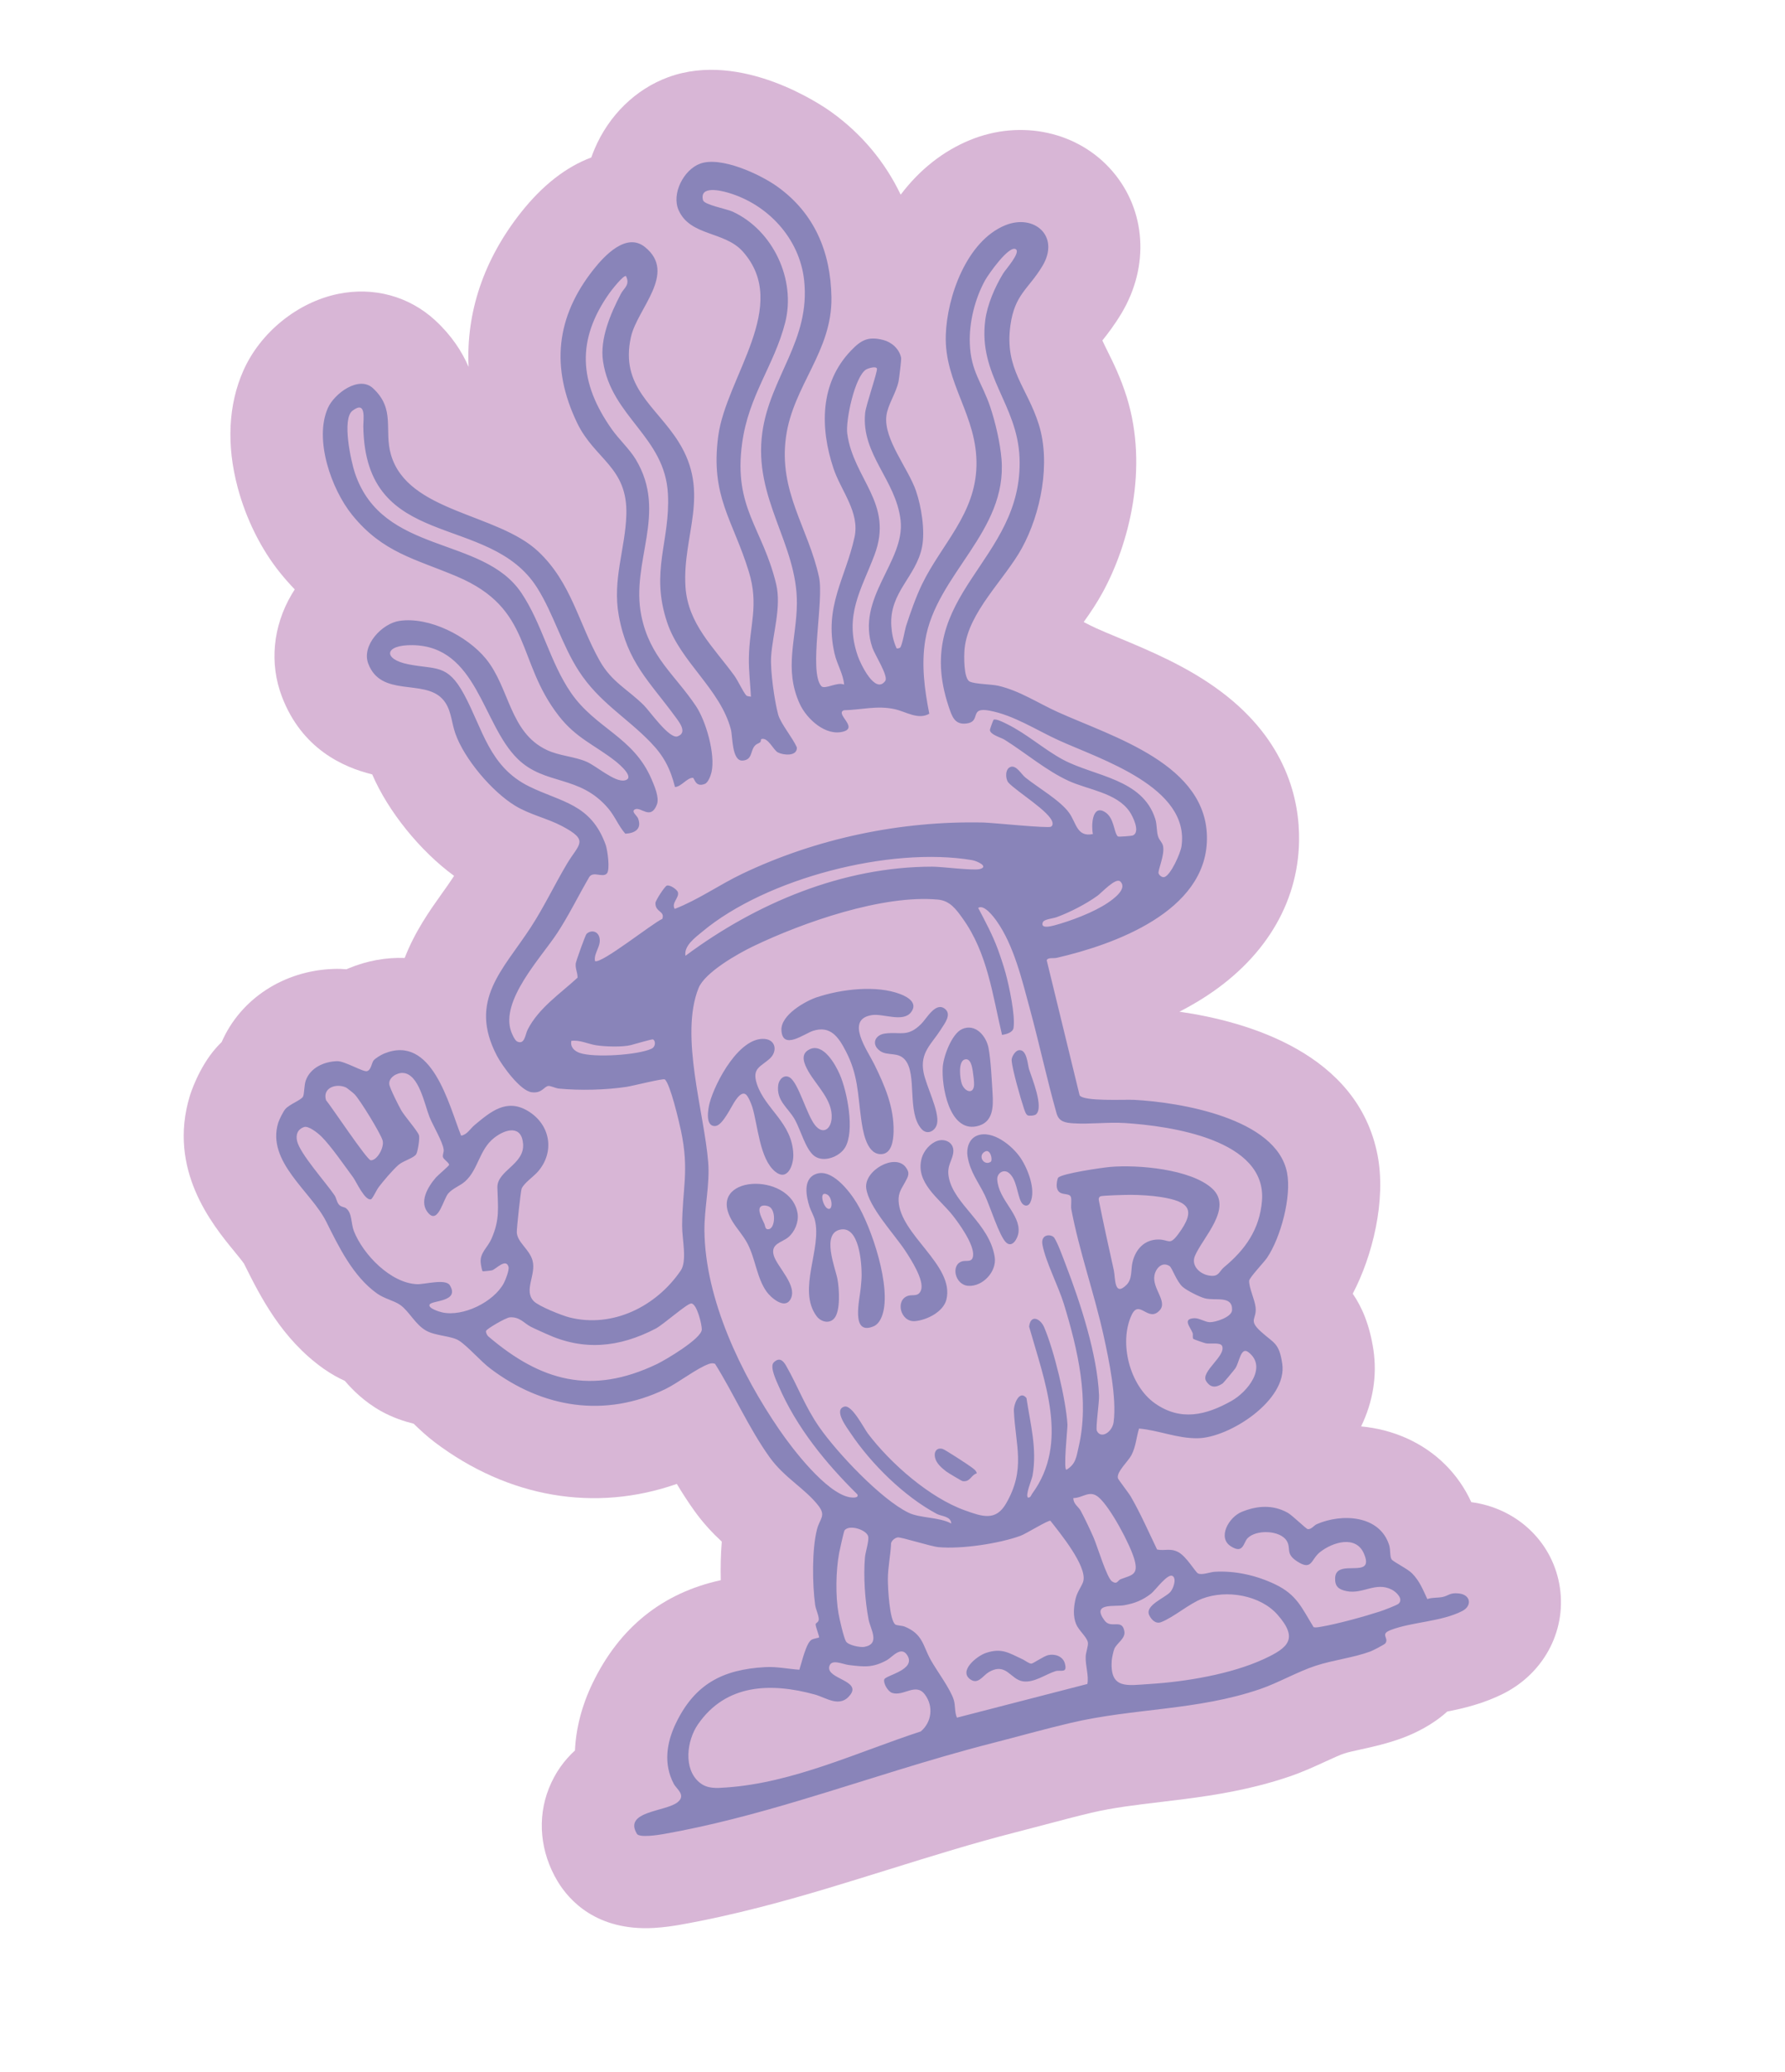 <svg width="312" height="362" viewBox="0 0 312 362" fill="none" xmlns="http://www.w3.org/2000/svg">
<path d="M257.156 262.45C254.91 257.547 251.037 253.668 246.013 251.373C243.494 250.224 240.742 249.509 237.91 249.238C239.979 244.965 240.737 240.368 240.059 235.853C239.401 231.526 238.084 228.434 236.445 226.049C239.877 219.528 242.327 209.763 240.778 201.816C237.316 184.04 218.079 178.494 206.154 176.776C207.515 176.076 208.815 175.337 210.055 174.565C220.847 167.822 226.887 158.023 227.063 146.964C227.176 139.813 224.912 129.469 213.44 120.861C207.574 116.451 200.847 113.656 195.439 111.408C194.01 110.813 192.663 110.254 191.543 109.746C190.939 109.471 190.205 109.093 189.415 108.691C190.559 107.1 191.718 105.378 192.74 103.502C197.313 95.145 200.813 81.797 196.94 69.376C195.88 65.979 194.542 63.29 193.565 61.323C193.277 60.737 192.909 60.006 192.684 59.49C193.555 58.4 194.778 56.829 196.025 54.746C200.947 46.513 200.325 36.77 194.444 29.923C188.494 22.998 178.497 20.805 169.558 24.465C164.847 26.396 160.74 29.642 157.43 34.015C154.681 28.269 150.573 23.342 145.244 19.529C143.686 18.411 129.645 8.778 116.795 13.489C111.092 15.582 106.397 20.171 103.904 26.086C103.701 26.562 103.521 27.034 103.354 27.516C98.947 29.165 94.841 32.36 91.099 37.075C84.543 45.336 81.453 54.591 81.904 64.115C80.761 61.449 78.949 58.638 76.091 55.995C71.51 51.758 65.302 50.073 59.065 51.363C51.989 52.827 45.487 58.094 42.531 64.775C39.903 70.704 39.561 77.767 41.544 85.18C43.011 90.694 45.65 95.987 48.963 100.09C49.81 101.136 50.663 102.102 51.521 102.987C51.326 103.279 51.144 103.582 50.96 103.891C47.691 109.458 47.074 115.952 49.274 121.719C52.75 130.829 59.931 134.052 65.058 135.31C67.848 141.799 73.44 148.702 79.369 153.042C79.328 153.109 79.281 153.175 79.24 153.242C78.629 154.183 77.923 155.166 77.176 156.217C75.214 158.973 72.536 162.726 70.735 167.389C67.472 167.269 64.137 167.868 60.925 169.203C60.814 169.251 60.687 169.304 60.552 169.363C59.861 169.302 59.15 169.274 58.401 169.3C49.603 169.567 42.036 174.536 38.747 182.076C38.423 182.392 38.095 182.729 37.778 183.091C34.694 186.571 33.239 191.283 33.187 191.466C29.244 204.367 37.123 213.974 40.905 218.59C41.483 219.297 42.344 220.345 42.652 220.808L42.78 221.065C45.487 226.486 49.194 233.908 56.514 239.124C57.868 240.09 59.186 240.784 60.276 241.287C61.609 242.84 63.658 244.923 66.618 246.579C68.68 247.727 70.685 248.364 72.301 248.768C73.339 249.771 74.579 250.94 75.984 252.003C88.865 261.734 104.034 264.277 118.301 259.289C119.241 260.852 120.246 262.417 121.345 263.954C122.935 266.183 124.618 267.941 126.161 269.373C125.969 271.68 125.93 273.998 125.983 276.109C115.772 278.344 108.266 284.384 103.571 294.123C101.698 298.007 100.675 301.971 100.496 305.866C98.693 307.512 97.058 309.664 95.931 312.505C93.859 317.736 94.421 323.648 97.458 328.718C99.429 332.005 104.242 337.439 114.291 336.874C116.085 336.776 117.774 336.505 118.616 336.363C128.432 334.646 137.695 332.027 144.666 329.942C148.242 328.866 151.823 327.754 155.289 326.675C162.919 324.299 170.146 322.048 177.489 320.171C179.213 319.73 180.939 319.274 182.666 318.818C185.472 318.074 188.124 317.371 190.755 316.746C194.536 315.858 198.606 315.372 202.923 314.86C208.226 314.228 214.085 313.532 220.213 311.951C221.93 311.509 223.673 310.997 225.431 310.398C227.775 309.593 229.856 308.635 231.69 307.791C232.926 307.225 234.195 306.636 234.981 306.381C235.612 306.174 236.745 305.924 237.846 305.683C239.911 305.231 242.489 304.663 245.151 303.674C247.075 302.956 250.284 301.51 252.962 299.063C255.819 298.504 259.355 297.672 262.886 295.874C270.113 292.177 273.994 284.49 272.54 276.728C271.12 269.164 264.965 263.497 257.131 262.468L257.156 262.45Z" fill="#D8B6D6"/>
<path d="M147.542 119.639C147.396 117.734 146.297 116.109 145.857 114.149C143.999 105.93 147.786 101.074 149.362 93.859C150.316 89.507 146.996 85.764 145.692 81.87C143.332 74.823 143.259 67.007 148.713 61.295C150.51 59.412 151.733 58.741 154.355 59.398C155.842 59.774 157.178 60.943 157.505 62.509C157.568 62.8 157.161 66.149 157.06 66.634C156.622 68.731 155.153 70.726 154.928 72.689C154.452 76.779 158.742 81.81 160.107 85.78C161.047 88.515 161.728 92.743 161.161 95.586C160.116 100.808 155.433 103.474 155.794 109.346C155.872 110.679 156.132 111.975 156.672 113.185C156.704 113.441 157.223 113.245 157.316 113.172C157.679 112.892 158.154 110.07 158.366 109.404C159.113 107.092 160.116 104.246 161.171 102.072C164.59 95.047 170.508 89.832 170.677 81.346C170.853 72.589 165.035 67.029 165.315 58.539C165.534 51.818 168.976 42.126 175.687 39.371C180.761 37.293 185.329 41.255 182.214 46.464C179.78 50.529 177.369 51.382 176.61 56.843C175.551 64.504 179.537 67.648 181.575 74.178C183.673 80.886 181.951 89.671 178.628 95.753C175.621 101.252 169.242 106.938 168.601 113.348C168.485 114.509 168.411 118.576 169.499 119.093C170.499 119.566 173.226 119.532 174.498 119.828C178.236 120.69 181.504 122.898 184.94 124.44C194.605 128.799 211.179 133.578 210.961 146.703C210.756 159.299 194.763 165.053 184.686 167.369C184.142 167.494 183.134 167.255 182.957 167.795L188.702 191.38C189.381 192.501 196.609 192.095 198.255 192.18C206.233 192.597 223.11 195.382 224.962 204.906C225.777 209.089 223.854 216.255 221.464 219.782C220.967 220.52 218.358 223.266 218.339 223.786C218.287 224.965 219.31 227.058 219.464 228.418C219.702 230.53 218.127 230.597 220.354 232.635C222.657 234.745 223.566 234.554 224.123 238.275C225.089 244.644 214.859 251.243 209.339 251.308C205.74 251.355 202.581 249.924 199.092 249.612C198.605 251.193 198.547 252.769 197.756 254.27C197.186 255.365 195.118 257.189 195.402 258.297C195.465 258.544 197.272 260.845 197.663 261.522C199.376 264.494 200.761 267.663 202.248 270.754C203.679 271.024 204.53 270.462 205.951 271.203C207.371 271.944 208.942 274.701 209.399 274.924C210.088 275.272 211.495 274.691 212.285 274.642C215.905 274.422 219.638 275.275 222.9 276.841C226.663 278.643 227.522 280.922 229.607 284.324C230.027 284.415 230.433 284.326 230.85 284.254C233.771 283.757 238.35 282.498 241.208 281.571C241.8 281.38 244.173 280.484 244.469 280.207C245.35 279.377 244.032 278.144 243.255 277.752C240.448 276.334 238.226 278.605 235.364 278.02C233.98 277.735 233.298 277.21 233.369 275.695C233.543 272.146 240.427 276.147 238.397 271.456C236.996 268.202 232.927 269.456 230.715 271.212C229.105 272.491 229.355 274.531 226.727 272.825C224.593 271.444 225.746 270.57 224.891 269.213C223.719 267.355 219.571 267.238 218.075 268.764C217.297 269.559 217.36 271.613 215.123 270.178C212.767 268.665 214.772 265.104 217.024 264.181C219.743 263.069 222.45 262.884 225.057 264.313C225.896 264.774 228.299 267.173 228.599 267.193C229.24 267.238 229.633 266.55 230.188 266.309C234.507 264.432 241.154 264.691 242.817 270.001C243.069 270.802 242.903 271.911 243.227 272.458C243.476 272.875 246.012 274.1 246.809 274.909C248.138 276.255 248.7 277.741 249.482 279.41C250.343 279.101 251.268 279.223 252.114 279.051C253.235 278.828 253.358 278.258 254.975 278.426C257.101 278.641 257.333 280.604 255.587 281.499C251.886 283.388 246.903 283.371 243.114 284.803C241.086 285.571 242.868 286.172 242.14 287.152C241.989 287.356 239.951 288.41 239.559 288.553C236.598 289.656 233.03 290.054 229.983 291.054C226.757 292.113 223.471 294.033 220.252 295.138C209.206 298.919 198.207 298.436 187.1 301.056C182.56 302.122 178.043 303.405 173.548 304.553C162.236 307.434 151.236 311.163 140.085 314.499C132.152 316.877 124.083 319.049 115.89 320.485C114.988 320.64 111.757 321.138 111.326 320.433C108.926 316.434 116.388 316.583 118.447 314.898C119.963 313.655 118.257 312.631 117.751 311.664C115.953 308.22 116.5 304.51 118.13 301.125C121.4 294.333 126.216 291.712 133.732 291.301C135.816 291.184 137.722 291.621 139.72 291.755C140.12 290.574 140.895 287.049 141.868 286.507C142.193 286.324 143.125 286.174 143.163 286.121C143.252 285.981 142.568 284.298 142.563 283.832C142.558 283.544 143.155 283.501 143.113 282.86C143.065 282.114 142.581 281.194 142.475 280.395C141.987 276.789 141.904 270.704 142.806 267.215C143.287 265.353 144.421 264.867 143.057 263.103C140.718 260.08 137.09 258.226 134.497 254.593C130.918 249.59 128.256 243.535 124.987 238.309C124.643 238.157 124.29 238.195 123.938 238.315C121.771 239.075 118.525 241.658 116.221 242.757C105.714 247.799 94.831 246.022 85.731 239.151C83.99 237.841 81.831 235.298 80.252 234.265C78.94 233.402 76.166 233.45 74.498 232.514C72.571 231.44 71.545 229.14 69.945 228.009C68.88 227.259 67.206 226.942 65.898 226.012C61.709 223.027 59.225 217.871 57.012 213.445C54.383 208.183 46.541 203.001 48.627 196.186C48.787 195.659 49.512 194.198 49.875 193.785C50.642 192.922 52.605 192.239 52.955 191.633C53.214 191.173 53.134 189.677 53.448 188.792C54.257 186.549 56.642 185.492 58.918 185.421C60.259 185.382 63.484 187.362 64.158 187.162C64.893 186.95 64.947 185.72 65.305 185.284C65.626 184.901 66.63 184.305 67.113 184.104C75.506 180.627 78.409 192.934 80.594 198.432C81.644 198.279 82.168 197.236 82.953 196.583C85.736 194.263 88.52 191.892 92.239 194.1C96.225 196.47 97.038 201.294 93.987 204.758C93.218 205.628 91.577 206.732 91.177 207.692C91.01 208.085 90.299 214.741 90.332 215.352C90.441 217.125 92.59 218.324 93.093 220.302C93.73 222.774 91.485 225.499 93.298 227.359C94.17 228.253 98.235 229.869 99.56 230.203C107.1 232.084 114.696 228.293 118.981 222.014C120.137 220.314 119.221 216.528 119.229 214.22C119.252 207.71 120.511 204.604 119.031 197.59C118.683 195.969 117.159 189.406 116.205 188.608C115.946 188.389 110.515 189.759 109.548 189.904C105.858 190.46 101.378 190.569 97.668 190.207C97.081 190.148 96.211 189.689 95.817 189.757C95.05 189.89 94.713 191.096 92.903 190.845C90.905 190.57 87.754 186.198 86.85 184.464C81.793 174.779 87.922 169.494 92.777 162.032C95.1 158.465 96.929 154.581 99.103 150.93C101.197 147.414 103.08 146.903 98.204 144.329C95.617 142.97 92.626 142.356 90.05 140.792C86.016 138.348 81.116 132.583 79.569 128.104C78.856 126.054 78.887 123.743 77.279 122.072C73.975 118.64 66.617 121.872 64.372 115.973C63.148 112.764 66.776 108.93 69.836 108.485C75.048 107.728 81.689 111.144 84.935 115.111C89.092 120.187 89.052 127.977 95.586 131.051C97.791 132.09 100.388 132.174 102.524 133.098C104.259 133.854 107.477 136.732 109.182 136.362C111.093 135.951 108.295 133.569 107.59 133.011C104.009 130.191 100.725 129.028 97.655 125.067C90.135 115.385 93.178 106.366 79.843 100.721C72.594 97.649 66.889 96.585 61.54 89.957C57.926 85.487 54.865 76.814 57.308 71.296C58.429 68.764 62.735 65.565 65.19 67.832C69.182 71.523 67.072 75.14 68.341 79.471C71.296 89.559 86.963 89.638 94.1 96.38C99.876 101.838 101.102 108.832 104.804 115.427C106.918 119.195 109.692 120.408 112.529 123.224C113.601 124.292 116.999 129.184 118.433 128.666C120.227 128.022 118.704 126.15 118.028 125.229C113.512 119.055 109.652 115.776 108.159 107.573C107.013 101.27 109.3 95.889 109.479 89.958C109.732 81.59 103.965 80.323 100.877 73.896C96.213 64.201 97.185 55.36 103.751 47.078C105.675 44.648 109.492 40.557 112.731 43.166C118.409 47.738 111.391 53.902 110.284 58.878C108.332 67.625 114.656 70.945 118.581 77.17C124.295 86.218 119.23 93.476 119.815 102.541C120.236 108.999 124.756 113.115 128.328 118.021C129.009 118.959 129.808 120.749 130.411 121.482C130.583 121.694 130.985 121.671 131.255 121.73C131.145 119.47 130.859 117.203 130.898 114.93C130.988 109.323 132.695 105.781 130.885 99.879C128.102 90.815 124.147 86.761 125.533 76.24C126.901 65.877 138.28 53.417 129.826 43.944C126.633 40.368 120.663 41.297 118.62 36.736C117.333 33.863 119.495 29.657 122.367 28.599C126.008 27.261 132.849 30.444 135.88 32.613C142.377 37.266 145.206 44.065 145.325 51.963C145.471 61.407 138.636 67.358 137.386 76.323C136.046 85.931 141.308 92.278 143.156 100.835C144.049 104.986 141.339 117.247 143.537 119.87C144.136 120.58 146.337 119.073 147.545 119.625L147.542 119.639ZM162.48 124.682C160.525 125.86 158.38 124.359 156.402 123.918C153.328 123.232 150.616 124.029 147.507 124.104C145.903 124.712 150.036 127.084 147.43 127.824C144.336 128.705 141.004 125.624 139.8 123.015C136.968 116.872 139.236 111.607 139.288 105.463C139.375 94.95 131.641 87.166 133.247 75.567C134.584 65.885 141.704 59.457 140.551 48.948C139.754 41.677 134.236 35.723 127.312 33.685C126.017 33.304 122.231 32.369 122.876 34.968C123.087 35.799 126.974 36.477 128.077 36.99C135.127 40.251 139.17 48.87 137.233 56.396C135.295 63.928 130.86 69.047 129.716 77.454C128.178 88.77 133.296 92.202 135.663 102.053C136.624 106.061 135.057 110.688 134.783 114.716C134.62 117.16 135.364 122.453 136.013 124.846C136.445 126.443 138.588 128.947 139.288 130.625C139.329 132.225 136.911 131.949 135.97 131.478C135.18 131.076 134.233 128.745 133.069 129.145C132.951 129.185 133.063 129.543 132.85 129.714C132.577 129.943 132.273 129.908 131.889 130.362C131.146 131.251 131.518 132.772 129.808 132.899C127.912 133.039 128.06 128.652 127.767 127.512C125.93 120.426 118.957 115.702 116.63 108.815C113.593 99.814 117.17 94.622 116.748 86.32C116.24 76.286 106.86 72.888 105.402 63.119C104.817 59.203 106.738 54.758 108.509 51.366C109.087 50.265 110.163 49.814 109.424 48.248C108.994 47.986 106.845 50.762 106.51 51.231C100.745 59.393 101.17 66.817 106.924 74.986C108.199 76.795 110.017 78.442 111.121 80.267C116.789 89.684 110.164 98.096 112.106 107.612C113.581 114.839 117.949 117.854 121.637 123.361C123.411 126.004 125.066 131.815 124.369 134.91C124.234 135.507 123.792 136.726 123.214 136.964C121.492 137.664 121.416 135.918 121.093 135.909C120.094 135.886 119.082 137.477 117.983 137.519C117.151 134.262 116.022 132.094 113.713 129.703C109.447 125.296 104.722 122.709 101.191 117.279C98.22 112.707 96.757 107.26 93.898 102.721C85.534 89.405 63.842 96.544 63.503 74.55C63.482 73.367 64.105 69.868 61.612 71.763C59.709 73.215 61.376 80.709 62.048 82.693C66.886 97.012 84.34 93.555 91.106 103.563C94.741 108.945 96.098 115.673 99.8 121.05C104.123 127.325 110.696 128.716 113.879 136.14C114.396 137.353 115.277 139.371 114.823 140.566C113.732 143.412 112.007 140.873 110.973 141.427C110.27 141.799 111.34 142.52 111.522 142.985C112.234 144.812 111.024 145.589 109.298 145.676C108.08 144.282 107.523 142.679 106.286 141.222C101.266 135.335 95.276 137.285 90.48 132.6C84.247 126.507 83.415 112.901 72.115 112.73C67.083 112.654 66.918 115.201 71.391 116.079C76.251 117.028 78.194 115.973 81.076 121.268C84.367 127.308 85.48 133.952 92.455 137.4C98.085 140.186 103.27 140.405 105.863 147.608C106.183 148.494 106.68 151.998 106.067 152.636C105.312 153.42 103.717 152.171 103.005 153.235C101.114 156.459 99.429 159.954 97.37 163.078C94.575 167.327 87.431 174.807 89.335 180.222C89.49 180.668 89.986 181.789 90.382 181.98C91.73 182.627 91.801 180.743 92.234 179.899C94.164 176.12 97.893 173.653 100.95 170.832C100.971 169.936 100.537 169.297 100.633 168.346C100.67 167.983 102.315 163.376 102.515 163.187C103.275 162.463 104.408 162.663 104.735 163.683C105.235 165.232 103.733 166.477 103.998 167.929C105.053 168.515 114.072 161.29 115.762 160.563C116.278 159.164 114.498 159.405 114.566 157.771C114.586 157.331 116.161 154.911 116.541 154.752C117.04 154.545 118.339 155.392 118.491 155.911C118.763 156.863 117.294 157.774 117.935 158.815C122.069 157.211 125.702 154.61 129.703 152.696C142.733 146.473 157.461 143.404 171.865 143.72C173.503 143.759 183.207 144.768 183.708 144.451C183.971 144.288 184.019 144.037 183.97 143.749C183.642 141.873 177.607 138.276 176.213 136.692C175.71 135.982 175.683 134.34 176.63 134.008C177.647 133.65 178.503 135.273 179.213 135.846C181.396 137.612 185.282 139.825 186.864 142.016C188.146 143.789 188.213 146.315 191.029 145.735C190.735 144.374 190.85 140.594 193.031 141.828C194.814 142.834 194.628 145.416 195.386 146.152C195.494 146.258 197.818 146.069 198.034 145.972C199.359 145.354 198.01 142.641 197.431 141.801C195.165 138.517 190.19 138 186.799 136.451C182.881 134.66 179.239 131.535 175.585 129.249C174.97 128.861 173.001 128.362 173.029 127.511C173.034 127.394 173.598 125.789 173.685 125.752C174.145 125.554 175.463 126.249 175.961 126.492C179.479 128.21 182.514 130.985 185.846 132.761C191.288 135.656 199.675 136.052 201.917 143.057C202.263 144.147 202.127 145.157 202.402 146.095C202.62 146.838 203.145 147.146 203.291 147.833C203.618 149.399 202.335 152.103 202.51 152.611C202.636 152.971 203.158 153.389 203.558 153.24C204.681 152.826 206.339 149.083 206.514 147.873C208.015 137.554 192.407 132.689 185.107 129.38C181.234 127.626 177.208 124.955 172.933 124.169C169.261 123.488 171.621 126.108 168.9 126.424C166.84 126.663 166.387 125.143 165.821 123.465C159.186 103.703 178.937 98.194 178.203 79.971C177.828 70.615 170.969 65.6 172.212 55.955C172.565 53.209 173.917 50.118 175.347 47.777C175.76 47.099 178.471 44.09 177.543 43.54C176.341 42.819 172.731 47.991 172.198 48.952C170.412 52.164 169.377 56.333 169.514 60.014C169.696 64.95 171.646 66.832 173.086 71.109C173.984 73.786 174.824 77.405 175.052 80.209C176.097 92.913 163.651 100.301 161.73 111.842C161.016 116.122 161.591 120.458 162.427 124.688L162.48 124.682ZM151.404 64.552C149.418 65.74 147.778 73.476 148.091 75.763C149.183 83.753 156.261 87.926 152.853 96.959C150.538 103.102 147.467 107.543 149.953 114.677C150.385 115.913 152.969 121.455 154.739 118.97C155.323 118.151 152.899 114.384 152.495 113.204C149.503 104.424 158.266 98.138 157.41 90.872C156.584 83.825 150.508 79.388 151.215 72.171C151.355 70.77 153.43 64.883 153.279 64.408C153.127 63.934 151.786 64.334 151.411 64.553L151.404 64.552ZM119.813 167.008C132.179 157.807 147.322 151.434 162.95 151.434C164.691 151.43 170.139 152.165 171.282 151.85C172.904 151.407 170.74 150.426 169.893 150.288C155.563 147.889 133.914 153.465 122.751 162.796C121.513 163.825 119.517 165.255 119.812 167.015L119.813 167.008ZM175.152 180.861C173.469 173.777 172.608 166.54 168.265 160.483C167.1 158.854 166.028 157.38 163.943 157.188C154.302 156.292 140.364 161.164 131.673 165.337C128.983 166.631 123.216 169.88 122.101 172.648C118.75 180.975 123.118 194.466 123.787 203.11C124.091 207.025 123.091 211.074 123.128 215.049C123.255 227.05 129.547 240.101 136.238 249.847C138.532 253.187 144.396 260.865 148.513 261.618C148.865 261.676 150.189 261.833 149.857 261.115C144.325 255.652 139.252 249.454 136.122 242.244C135.747 241.379 134.492 238.814 135.233 238.071C136.229 237.076 136.893 237.752 137.404 238.64C139.477 242.254 140.679 245.733 143.199 249.36C146.305 253.822 153.971 261.978 158.817 264.326C160.82 265.295 164.148 265.056 166.276 266.208C166.187 264.902 164.595 264.982 163.72 264.514C158.003 261.449 152.249 255.766 148.651 250.384C148.083 249.531 145.601 246.3 147.604 245.779C148.921 245.434 150.993 249.549 151.714 250.507C155.666 255.712 162.469 261.699 168.664 263.913C171.668 264.986 174.046 265.868 175.872 262.677C179.305 256.695 177.511 252.639 177.216 246.542C177.16 245.353 178.191 242.784 179.414 244.282C180.109 248.881 181.308 253.193 180.471 257.866C180.356 258.526 179.141 261.315 179.692 261.686C180.182 261.67 180.21 261.268 180.428 260.972C186.932 252.083 182.561 241.314 179.88 231.81C180.126 229.578 181.861 230.385 182.515 231.931C184.255 235.999 186.309 244.516 186.583 248.935C186.616 249.457 185.786 257.207 186.444 256.79C188.075 255.788 188.141 254.523 188.54 252.803C190.445 244.615 188.384 235.781 185.96 227.861C185.013 224.763 182.776 220.488 182.214 217.519C181.843 215.54 183.81 215.603 184.274 216.284C184.897 217.212 185.819 219.782 186.269 220.955C188.839 227.622 191.807 236.723 192.101 243.824C192.153 245.042 191.479 249.483 191.719 250.002C192.43 251.52 194.425 250.23 194.654 248.467C195.205 244.235 193.844 237.668 192.912 233.437C191.286 226.052 188.638 218.642 187.256 211.297C187.137 210.673 187.358 209.683 187.173 209.144C186.856 208.237 184.89 209.214 184.697 207.279C184.666 206.972 184.777 205.972 184.973 205.768C185.698 205.031 192.549 204.04 194.017 203.903C198.881 203.473 208.139 204.276 211.857 207.657C215.596 211.048 210.222 216.227 208.863 219.443C208.044 221.39 210.181 223.03 212.064 222.924C213.083 222.869 213.222 222.021 213.963 221.412C217.647 218.362 220.164 214.826 220.578 209.848C221.471 199.098 204.495 196.739 196.649 196.233C193.678 196.043 190.489 196.466 187.636 196.281C186.227 196.191 185.097 196.021 184.676 194.536C182.988 188.566 181.653 182.335 180.009 176.276C178.662 171.335 177.245 165.246 174.214 160.952C173.639 160.136 171.98 157.969 170.978 158.639C172.22 161.01 173.501 163.374 174.424 165.9C174.843 167.038 175.447 168.848 175.76 170.005C176.383 172.283 177.478 177.368 177.16 179.588C177.037 180.431 175.86 180.726 175.12 180.833L175.152 180.861ZM195.798 154.016C195.033 153.279 192.521 156.019 191.819 156.524C189.797 157.979 187.036 159.394 184.697 160.259C184.076 160.49 182.492 160.615 182.282 161.134C181.812 162.296 183.552 161.894 184.285 161.697C187.139 160.931 191.146 159.424 193.599 157.773C194.527 157.15 197.158 155.308 195.806 154.01L195.798 154.016ZM60.483 190.022C58.81 189.247 56.336 190.031 56.981 192.224C57.984 193.442 64.138 202.687 64.794 202.735C65.915 202.822 67.245 200.413 66.863 199.23C66.455 197.938 62.95 192.21 61.972 191.202C61.789 191.01 60.654 190.101 60.476 190.02L60.483 190.022ZM84.371 222.139C84.231 222.049 84.047 220.913 84.018 220.598C83.885 218.88 85.225 217.992 85.893 216.478C87.411 213.053 87.022 210.96 86.94 207.487C86.877 204.534 91.681 203.474 91.432 199.9C91.195 196.563 88.416 197.231 86.396 198.804C83.744 200.865 83.612 204.384 81.277 206.445C80.424 207.198 79.192 207.602 78.383 208.495C77.494 209.464 76.635 213.823 74.954 212.059C73.102 210.119 74.8 207.357 76.199 205.741C76.562 205.328 78.502 203.697 78.499 203.535C78.489 203.149 77.577 202.632 77.434 202.202C77.303 201.827 77.604 201.338 77.552 200.887C77.389 199.495 75.707 196.742 75.082 195.194C74.216 193.046 73.247 187.643 70.441 187.48C69.368 187.415 67.921 188.278 68.041 189.441C68.108 190.116 69.699 193.245 70.141 194.018C70.744 195.068 72.979 197.595 73.23 198.359C73.404 198.874 73.025 201.151 72.778 201.627C72.412 202.334 70.522 202.793 69.655 203.544C68.639 204.433 67.078 206.273 66.234 207.374C65.727 208.044 65.451 208.877 64.909 209.526C63.849 210.009 62.25 206.436 61.749 205.757C60.287 203.777 57.793 200.168 56.166 198.575C55.574 197.999 53.935 196.654 53.136 196.937C52.002 197.334 51.682 198.256 51.922 199.357C52.422 201.585 56.924 206.577 58.464 208.842C58.791 209.324 58.823 209.941 59.201 210.431C59.602 210.954 60.157 210.852 60.508 211.138C61.584 212.007 61.315 213.741 61.863 215.129C63.469 219.205 68.293 224.213 72.903 224.39C74.238 224.438 77.907 223.378 78.631 224.588C80.402 227.518 75.441 227.187 75.087 227.955C74.79 228.6 76.786 229.207 77.305 229.321C80.929 230.119 86.272 227.524 88.059 224.216C88.355 223.667 89.041 221.905 88.886 221.364C88.436 219.785 86.722 221.741 86.007 221.963C85.814 222.02 84.448 222.166 84.373 222.124L84.371 222.139ZM114.116 181.62C113.928 181.553 110.89 182.451 110.297 182.605C108.804 182.988 105.796 182.888 104.213 182.644C102.745 182.42 101.37 181.671 99.862 181.875C99.655 182.962 100.397 183.659 101.332 183.981C103.845 184.856 111.524 184.347 113.872 183.248C114.687 182.865 114.577 181.777 114.117 181.613L114.116 181.62ZM95.471 233.069C94.594 232.66 93.613 232.249 92.762 231.815C91.592 231.211 90.871 230.075 89.12 230.181C88.435 230.223 85.075 232.19 84.966 232.541C84.883 232.823 85.109 233.244 85.302 233.467C94.536 241.37 103.386 243.811 114.816 238.352C116.329 237.626 122.599 233.914 122.667 232.324C122.704 231.511 121.817 227.774 120.824 227.759C120.081 227.748 115.943 231.455 114.596 232.157C108.191 235.478 101.972 236.071 95.465 233.061L95.471 233.069ZM192.314 209.047C192.052 209.211 192.009 209.469 192.067 209.752C192.89 213.833 193.777 217.887 194.684 221.952C194.974 223.246 194.701 226.684 196.899 224.512C197.955 223.468 197.631 221.88 197.953 220.539C198.492 218.281 200.036 216.593 202.457 216.582C204.376 216.571 204.379 217.73 205.944 215.64C209.193 211.279 207.754 209.93 202.873 209.155C201.291 208.905 199.267 208.788 197.661 208.777C196.931 208.775 192.608 208.874 192.322 209.048L192.314 209.047ZM204.414 221.217C203.145 220.405 202.047 221.576 201.795 222.804C201.325 225.139 204.152 227.386 202.691 228.97C200.672 231.17 199.126 226.86 197.772 229.826C195.538 234.699 197.497 242.123 201.862 245.203C206.346 248.363 210.789 247.31 215.29 244.763C218.028 243.218 221.587 238.856 218.204 236.268C216.874 235.247 216.634 238.026 215.93 239.084C215.744 239.363 213.846 241.642 213.705 241.737C212.524 242.511 211.583 242.534 210.817 241.31C209.805 239.692 214.312 236.931 213.621 235.203C213.339 234.493 211.55 234.879 210.757 234.72C210.472 234.659 208.671 234.033 208.589 233.953C208.387 233.743 208.579 233.199 208.451 232.898C207.999 231.784 206.654 230.443 208.744 230.334C209.607 230.291 210.639 231.02 211.47 231.03C212.493 231.042 215.312 230.13 215.356 228.913C215.453 226.288 212.419 227.342 210.588 226.858C209.648 226.609 207.467 225.508 206.744 224.881C205.651 223.942 204.87 221.498 204.415 221.21L204.414 221.217ZM147.611 267.417C147.495 267.582 146.764 270.841 146.672 271.357C146.097 274.472 146.019 278.834 146.566 281.948C146.735 282.898 147.467 286.138 147.867 286.808C148.266 287.478 150.352 287.892 151.082 287.761C153.917 287.243 152.138 284.68 151.814 282.96C151.189 279.649 150.902 275.493 151.183 272.146C151.261 271.214 151.91 269.269 151.757 268.492C151.528 267.319 148.414 266.294 147.603 267.423L147.611 267.417ZM167.272 300.127L190.063 294.244C190.344 292.799 189.713 291.103 189.765 289.474C189.789 288.696 190.262 287.563 190.151 286.977C189.974 286.026 188.544 284.893 188.092 283.779C187.512 282.364 187.669 280.722 188.027 279.253C188.315 278.076 189.15 277.076 189.354 276.276C190.017 273.618 185.245 267.837 183.598 265.724C183.198 265.6 179.285 268.022 178.391 268.348C174.65 269.714 168.041 270.708 164.06 270.338C162.657 270.213 157.481 268.534 156.903 268.639C156.401 268.734 155.915 269.134 155.755 269.617C155.668 271.734 155.19 273.847 155.19 275.972C155.186 277.439 155.481 283.175 156.505 283.859C156.785 284.044 157.694 284.031 158.163 284.233C161.338 285.563 161.284 287.523 162.68 290.038C163.74 291.945 166.118 295.092 166.714 297.041C167.017 298.027 166.821 299.139 167.27 300.141L167.272 300.127ZM187.609 261.761C187.6 262.807 188.507 263.258 188.903 263.994C189.633 265.352 190.538 267.263 191.155 268.677C191.809 270.185 193.469 275.738 194.375 276.329C195.302 276.93 195.365 276.136 195.877 275.939C197.789 275.204 199.04 275.224 198.298 272.543C197.555 269.862 194.022 263.273 191.995 261.592C190.423 260.288 189.293 261.741 187.616 261.762L187.609 261.761ZM154.555 293.455C154.803 292.706 160.211 291.789 158.574 289.213C157.487 287.516 155.924 289.584 155.033 290.073C152.513 291.461 151.021 291.247 148.359 290.931C147.281 290.799 145.245 289.766 144.939 291.235C144.503 293.362 150.514 293.629 148.632 296.124C146.823 298.529 144.433 296.634 142.399 296.08C134.76 293.992 126.903 294.192 121.996 301.299C120.054 304.109 119.392 309.069 122.262 311.456C123.638 312.603 125.264 312.448 126.972 312.328C138.685 311.511 149.917 306.138 160.941 302.538C162.873 300.914 163.205 298.113 161.638 296.057C160.047 293.968 157.936 296.463 155.934 295.804C155.178 295.556 154.355 294.093 154.563 293.449L154.555 293.455ZM205.031 275.435C204.227 274.669 201.956 277.869 201.204 278.454C199.742 279.595 198.345 280.156 196.514 280.484C194.811 280.796 190.712 279.972 193.062 283.152C194.216 284.712 196.172 282.715 196.536 285.091C196.717 286.286 195.261 287.074 194.8 288.046C194.631 288.402 194.36 289.656 194.33 290.064C193.924 295.265 197.06 294.486 200.934 294.248C207.237 293.861 215.206 292.529 220.934 289.879C225.217 287.901 226.958 286.318 223.315 282.161C220.281 278.7 214.363 277.726 210.147 279.332C207.851 280.204 205.161 282.59 202.941 283.444C202.028 283.797 201.267 283.038 200.886 282.253C200.025 280.482 203.709 279.195 204.59 278.137C205.074 277.567 205.648 275.993 205.033 275.421L205.031 275.435Z" fill="#8984B9"/>
<path d="M179.626 194.884C179.298 194.72 179.093 194.037 178.973 193.686C178.402 191.992 176.93 186.868 176.825 185.294C176.786 184.676 177.43 183.623 178.053 183.511C179.517 183.263 179.611 186.03 179.87 186.839C180.358 188.365 182.494 193.486 181.084 194.717C180.818 194.946 179.885 195.015 179.618 194.883L179.626 194.884Z" fill="#8984B9"/>
<path d="M170.724 257.441C169.701 257.746 169.599 258.998 168.245 258.799C168.08 258.772 165.675 257.332 165.387 257.108C164.607 256.508 163.688 255.724 163.444 254.732C163.189 253.724 163.688 252.876 164.775 253.179C165.17 253.288 169.418 256.047 169.945 256.473C170.278 256.741 170.652 256.979 170.73 257.449L170.724 257.441Z" fill="#8984B9"/>
<path d="M178.725 289.921C179.13 290.105 179.825 290.684 180.274 290.69C180.568 290.694 182.405 289.386 183.224 289.202C184.403 288.938 185.786 289.407 186.128 290.658C186.627 292.48 185.385 291.731 184.492 292.006C182.799 292.526 180.802 294.052 178.839 293.79C176.587 293.489 175.898 290.345 172.784 292.204C171.803 292.796 170.969 294.379 169.629 293.46C167.474 291.979 170.767 289.337 172.35 288.814C175.125 287.895 176.351 288.833 178.711 289.919L178.725 289.921Z" fill="#8984B9"/>
<path d="M142.862 174.232C147.044 172.828 153.219 172.095 157.402 173.715C158.727 174.226 160.445 175.267 159.257 176.85C157.855 178.709 154.398 177.068 152.402 177.369C147.636 178.103 151.64 183.574 152.785 185.907C154.651 189.701 156.283 193.442 156.189 197.765C156.153 199.293 155.849 201.788 153.819 201.664C151.35 201.519 150.777 197.346 150.512 195.451C149.921 191.12 149.981 187.817 147.868 183.725C146.591 181.252 145.17 179.109 142.067 180.137C140.523 180.652 136.764 183.572 136.587 180.002C136.459 177.355 140.718 174.937 142.848 174.223L142.862 174.232Z" fill="#8984B9"/>
<path d="M142.498 205.184C145.3 203.967 148.497 208.148 149.741 210.196C152.353 214.48 155.895 224.995 154.205 229.832C153.938 230.607 153.464 231.437 152.665 231.764C148.64 233.423 150.282 226.985 150.452 225.036C150.515 224.294 150.6 223.548 150.604 222.796C150.612 220.673 150.179 214.199 146.902 214.844C143.511 215.515 145.996 221.476 146.376 223.485C146.687 225.107 146.95 229.097 145.804 230.378C144.91 231.383 143.44 230.943 142.722 229.963C139.305 225.326 143.731 218.14 142.418 213.131C142.227 212.399 141.735 211.574 141.503 210.872C140.924 209.088 140.31 206.118 142.492 205.176L142.498 205.184ZM144.648 211.171C145.653 211.653 145.509 209.195 144.582 208.726C143.078 207.957 143.841 210.781 144.648 211.171Z" fill="#8984B9"/>
<path d="M138.085 227.155C137.045 228.778 134.688 226.682 133.981 225.681C132.273 223.271 132.047 219.958 130.658 217.305C129.894 215.844 128.802 214.715 127.99 213.365C123.114 205.243 138.278 204.606 139.414 212.058C139.633 213.518 138.916 215.245 137.789 216.182C136.663 217.119 134.68 217.29 135.233 219.328C135.785 221.365 139.634 224.76 138.091 227.164L138.085 227.155ZM133.102 210.74C132.145 211.225 133.339 213.176 133.621 213.886C133.782 214.303 133.743 214.946 134.444 214.765C135.499 214.488 135.661 211.423 134.402 210.819C134.053 210.652 133.463 210.563 133.109 210.741L133.102 210.74Z" fill="#8984B9"/>
<path d="M130.339 191.212C129.653 190.76 128.933 191.735 128.58 192.23C127.865 193.22 126.341 196.637 125.062 196.746C123.176 196.91 123.764 193.716 124.055 192.657C125.036 189.047 129.248 181.134 133.681 181.54C135.636 181.719 135.874 183.735 134.595 184.928C132.986 186.428 131.366 186.592 132.304 189.43C133.762 193.829 138.489 196.179 138.662 201.711C138.722 203.513 137.684 206.486 135.501 204.721C132.764 202.511 132.47 196.591 131.49 193.421C131.332 192.901 130.772 191.496 130.339 191.212Z" fill="#8984B9"/>
<path d="M158.196 206.568C157.572 207.72 157.013 208.388 157.067 209.821C157.303 215.783 166.876 221.071 165.426 227.061C164.904 229.218 161.997 230.669 159.94 230.842C157.374 231.065 156.399 227.099 158.77 226.402C159.56 226.169 160.566 226.651 160.993 225.393C161.573 223.688 159.2 220.017 158.237 218.554C156.317 215.637 151.797 210.886 151.404 207.598C151.037 204.521 156.382 201.506 158.277 203.903C159.119 204.977 158.756 205.53 158.196 206.568Z" fill="#8984B9"/>
<path d="M141.522 183.338C143.919 182.21 146.017 185.983 146.789 187.761C148.072 190.7 149.45 197.616 147.709 200.511C146.728 202.136 143.967 203.19 142.348 201.996C140.796 200.843 139.932 197.368 138.904 195.577C137.727 193.526 135.652 192.324 136.027 189.574C136.158 188.593 137.071 187.657 138.047 188.274C139.577 189.247 140.977 194.72 142.443 196.582C143.799 198.301 145.206 197.366 145.359 195.436C145.612 192.261 142.716 189.715 141.28 187.172C140.576 185.928 139.772 184.166 141.513 183.351L141.522 183.338Z" fill="#8984B9"/>
<path d="M168.122 179.832C170.444 178.757 172.368 180.975 172.781 183.1C173.191 185.24 173.348 188.748 173.488 191.006C173.642 193.451 173.617 196.228 170.638 196.811C165.891 197.74 164.532 189.713 164.788 186.384C164.927 184.54 166.359 180.65 168.129 179.833L168.122 179.832ZM168.607 185.126C167.432 185.502 167.797 188.505 168.117 189.391C168.622 190.772 170.133 191.277 170.255 189.622C170.294 189.068 170.125 187.757 170.03 187.166C169.922 186.47 169.665 184.79 168.599 185.132L168.607 185.126Z" fill="#8984B9"/>
<path d="M163.844 199.346C165.172 198.892 166.697 199.627 166.637 201.167C166.578 202.706 165.436 203.553 165.833 205.683C166.718 210.475 172.937 213.718 173.865 219.638C174.264 222.167 171.786 224.832 169.259 224.677C166.864 224.53 166.116 220.889 168.258 220.375C169.002 220.202 169.971 220.633 170.087 219.383C170.271 217.443 167.687 213.842 166.476 212.316C164.17 209.41 159.924 206.643 161.101 202.373C161.458 201.088 162.564 199.779 163.853 199.34L163.844 199.346Z" fill="#8984B9"/>
<path d="M170.756 198.438C173.472 197.34 176.97 200.22 178.393 202.341C179.645 204.205 181.102 207.888 180.103 210.071C179.691 210.97 178.842 210.75 178.46 209.972C177.783 208.608 177.695 206.033 176.345 204.95C175.413 204.2 174.235 204.997 174.308 206.13C174.551 209.703 178.414 212.2 178.019 215.381C177.896 216.364 176.964 218.093 175.877 217.119C174.679 216.053 173.021 210.67 172.144 208.86C170.985 206.472 169.568 204.81 169.115 202.028C168.895 200.665 169.366 199.001 170.756 198.438ZM172.216 201.192C170.784 201.881 171.976 203.838 173.2 202.983C173.529 202.594 173.105 200.762 172.216 201.192Z" fill="#8984B9"/>
<path d="M164.505 179.809C162.827 182.449 160.777 183.892 161.418 187.331C161.878 189.796 164.225 194.17 163.794 196.313C163.529 197.62 162.08 198.409 161.071 197.27C158.467 194.337 160.353 187.755 158.204 185.198C156.963 183.719 155.112 184.575 153.801 183.616C152.266 182.495 152.886 180.818 154.723 180.587C157.449 180.243 158.621 181.29 161.015 178.915C161.992 177.945 163.546 174.976 165.175 176.289C166.381 177.261 165.112 178.846 164.497 179.808L164.505 179.809Z" fill="#8984B9"/>
</svg>
